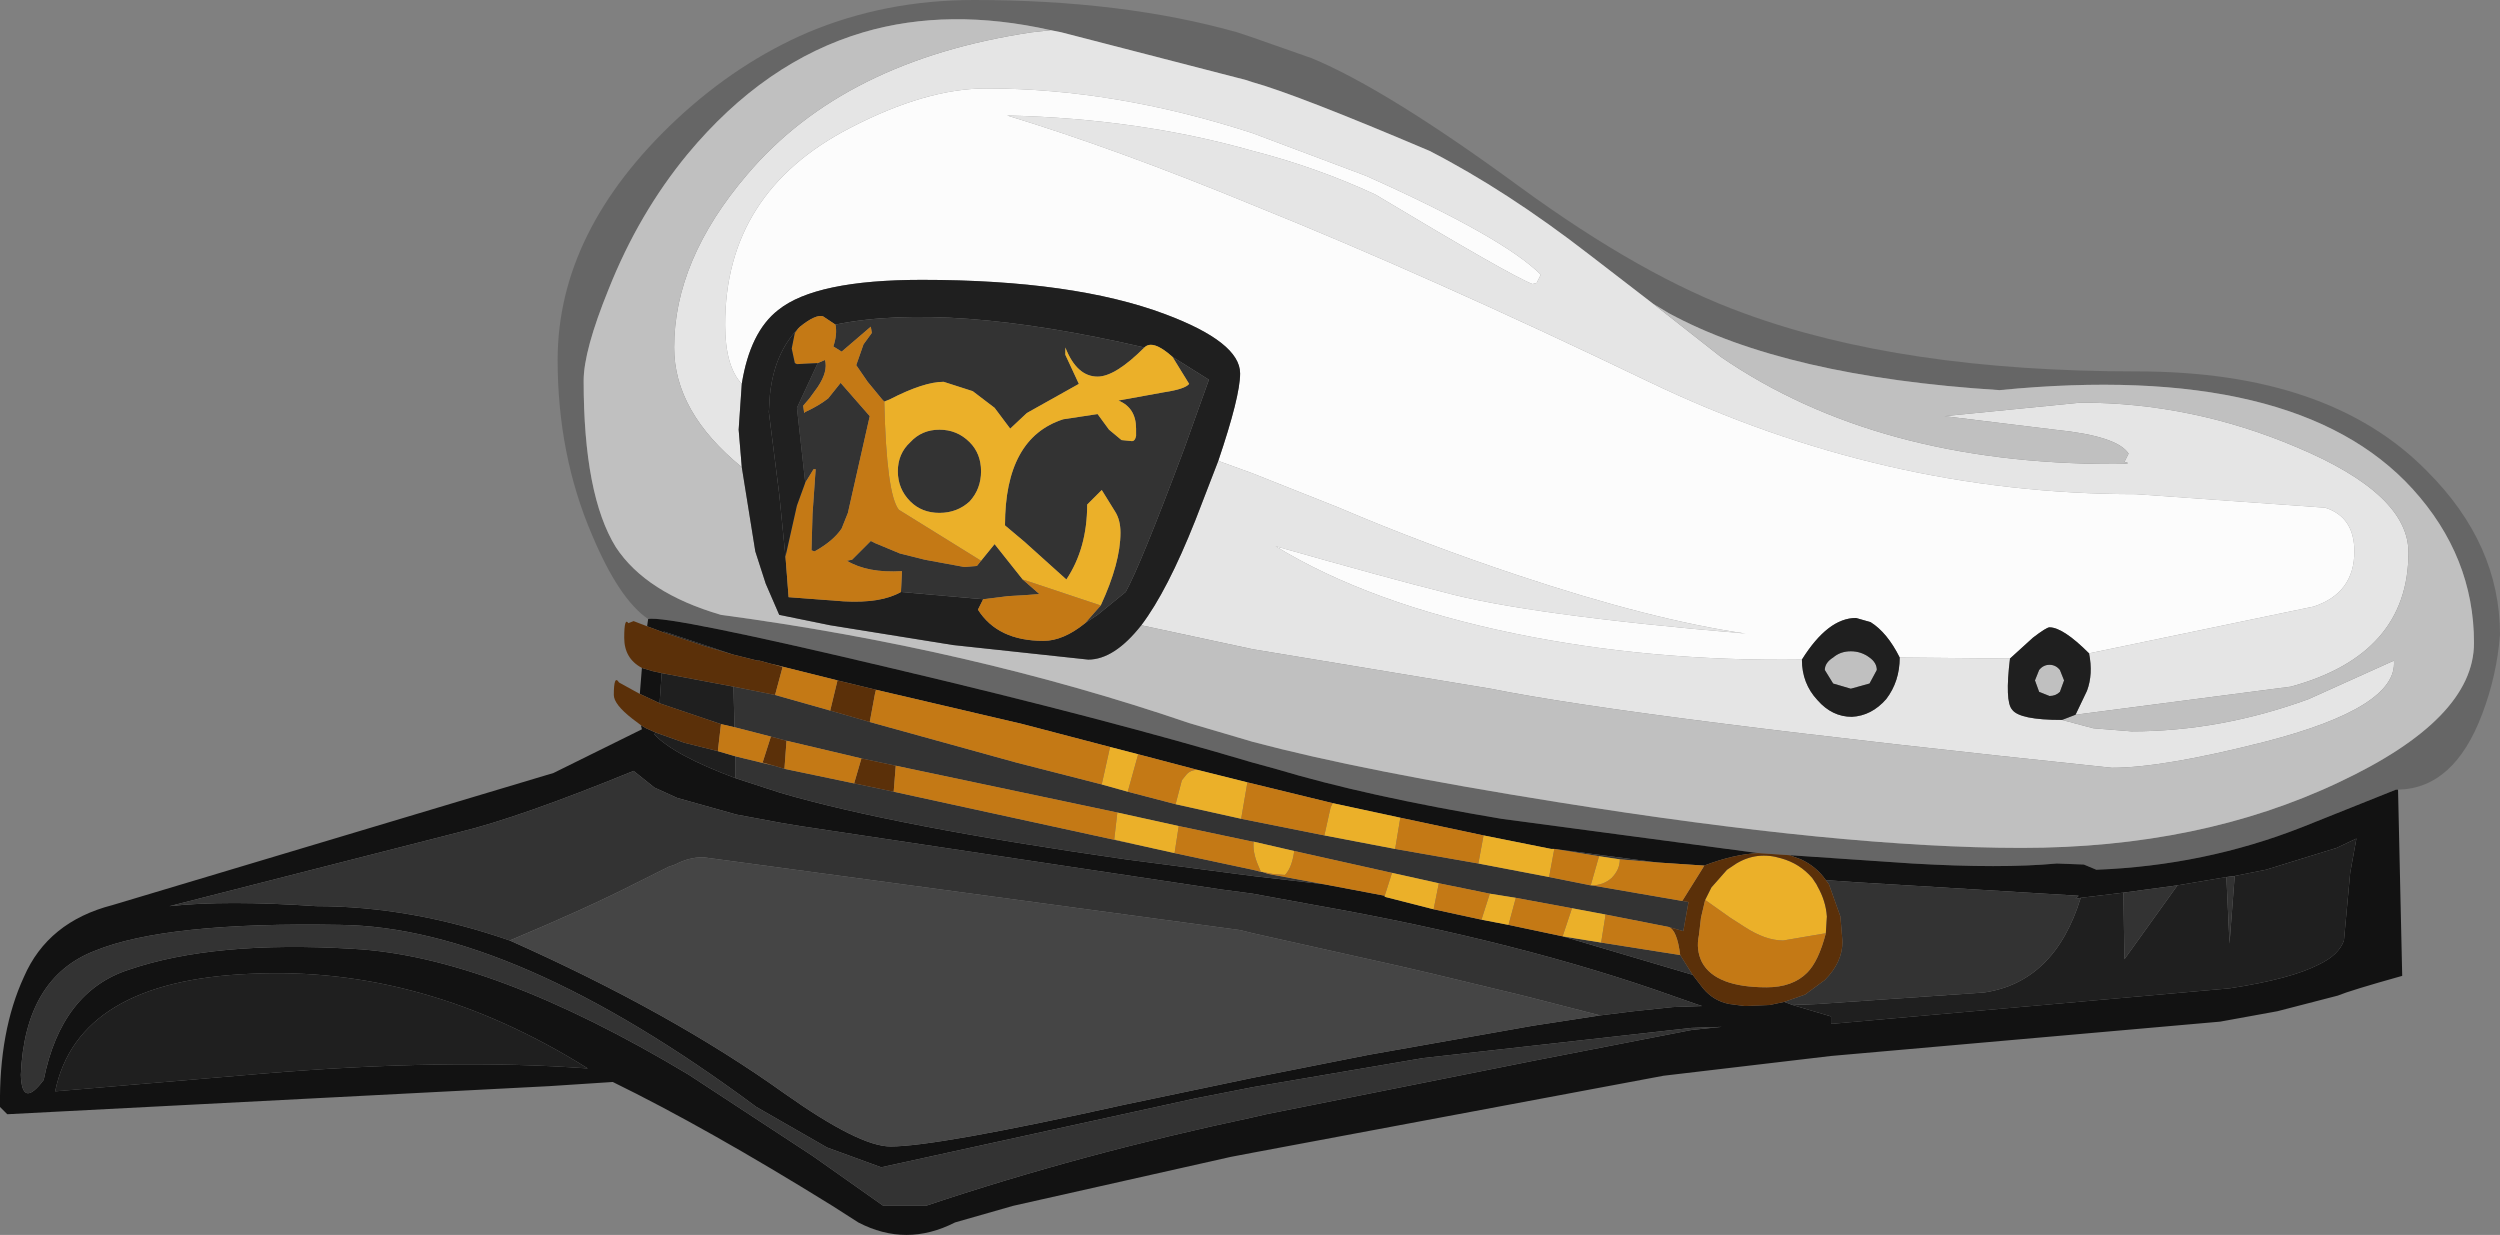 <?xml version="1.0" encoding="UTF-8" standalone="no"?>
<svg xmlns:ffdec="https://www.free-decompiler.com/flash" xmlns:xlink="http://www.w3.org/1999/xlink" ffdec:objectType="shape" height="59.35px" width="120.15px" xmlns="http://www.w3.org/2000/svg">
  <rect width="100%" height="100%" fill="#808080" stroke="none"/>
  <g transform="matrix(1.0, 0.0, 0.0, 1.0, 60.1, 29.7)">
    <path d="M-28.95 0.05 Q-30.35 -0.9 -31.65 -4.0 -33.3 -7.85 -33.3 -12.4 -33.3 -18.6 -27.6 -23.95 -24.65 -26.7 -21.25 -28.15 -17.55 -29.7 -13.3 -29.7 -6.15 -29.7 -0.65 -28.15 L0.1 -27.9 2.95 -26.9 Q6.55 -25.4 12.9 -20.75 18.85 -16.4 23.7 -14.65 31.3 -11.85 42.6 -11.85 51.85 -11.85 56.55 -7.05 60.05 -3.55 60.05 0.8 59.9 2.75 59.2 4.6 57.85 8.2 55.15 8.25 L55.05 8.25 50.55 10.05 Q45.85 11.9 40.65 12.1 L40.05 11.85 38.75 11.8 Q36.1 12.05 31.8 11.8 L25.9 11.4 24.4 11.3 12.05 9.65 Q5.5 8.55 1.2 7.25 L0.1 6.95 Q-6.95 4.85 -17.1 2.45 -28.05 -0.15 -28.95 0.05 M19.35 -15.1 L16.3 -17.45 Q12.3 -20.55 8.6 -22.45 2.25 -25.15 0.1 -25.75 L-0.2 -25.85 -9.1 -28.15 -9.6 -28.25 Q-14.5 -29.35 -18.6 -28.15 -23.35 -26.75 -27.05 -22.3 -29.4 -19.45 -30.85 -15.8 -32.05 -12.85 -32.05 -11.4 -32.05 -5.9 -30.5 -3.4 -29.05 -1.2 -25.45 -0.15 -13.5 1.45 -2.95 5.05 L0.1 5.95 Q5.35 7.35 14.75 8.85 28.5 11.05 37.05 11.05 45.65 11.05 52.3 7.9 58.8 4.85 58.8 1.2 58.8 -2.95 55.85 -6.2 50.25 -12.35 36.0 -10.95 25.7 -11.6 20.1 -14.65 L19.35 -15.1" fill="#666666" fill-rule="evenodd" stroke="none"/>
    <path d="M-9.6 -28.25 L-9.1 -28.15 -0.2 -25.85 0.1 -25.75 Q2.25 -25.15 8.6 -22.45 12.3 -20.55 16.3 -17.45 L19.35 -15.1 22.6 -12.55 Q30.1 -7.4 41.5 -7.4 42.5 -7.4 42.0 -7.5 L42.2 -7.9 Q41.65 -8.75 38.65 -9.05 L33.35 -9.7 39.9 -10.35 Q45.25 -10.35 50.3 -8.2 55.65 -5.95 55.65 -3.15 55.65 1.75 50.0 3.3 L39.65 4.65 40.2 3.5 Q40.5 2.7 40.3 1.7 L51.1 -0.55 Q53.05 -1.2 53.05 -3.2 53.05 -4.85 51.65 -5.3 L42.55 -5.95 Q30.4 -5.95 19.15 -11.35 8.55 -16.45 0.1 -19.85 -6.45 -22.55 -11.7 -24.15 -5.35 -24.0 0.1 -22.45 3.2 -21.65 6.0 -20.35 12.5 -16.45 13.55 -16.05 L13.75 -16.1 13.95 -16.5 Q12.15 -18.3 5.55 -21.25 L0.1 -23.3 Q-6.5 -25.45 -12.7 -25.45 -15.6 -25.45 -19.25 -23.55 -25.25 -20.45 -25.25 -14.1 -25.25 -12.1 -24.45 -11.25 L-24.6 -9.05 -24.45 -7.25 Q-27.7 -9.9 -27.7 -13.0 -27.7 -17.2 -24.2 -21.3 -19.55 -26.8 -10.5 -28.15 L-9.6 -28.25 M-1.55 -7.55 L0.1 -6.95 4.25 -5.3 Q8.35 -3.55 12.85 -2.05 19.3 0.1 23.8 0.75 13.25 -0.15 9.25 -1.25 6.65 -1.9 1.2 -3.45 5.7 -0.7 12.7 0.75 19.25 2.1 26.5 2.0 26.5 3.15 27.25 3.95 27.95 4.75 28.9 4.75 29.85 4.7 30.55 3.9 31.2 3.05 31.2 1.9 L36.5 1.95 Q36.25 4.0 36.6 4.4 36.95 4.9 39.0 4.9 L40.5 5.3 42.35 5.45 Q46.6 5.45 50.85 3.9 L54.95 2.05 Q55.15 4.3 48.75 5.95 43.85 7.2 41.4 7.2 18.5 4.8 11.55 3.4 L0.1 1.5 -5.25 0.35 Q-4.0 -1.3 -2.65 -4.7 L-1.55 -7.55" fill="#e5e5e5" fill-rule="evenodd" stroke="none"/>
    <path d="M19.35 -15.1 L20.1 -14.65 Q25.7 -11.6 36.0 -10.95 50.25 -12.35 55.85 -6.2 58.8 -2.95 58.8 1.2 58.8 4.85 52.3 7.9 45.65 11.05 37.05 11.05 28.5 11.05 14.75 8.85 5.35 7.35 0.1 5.95 L-2.95 5.05 Q-13.5 1.45 -25.45 -0.15 -29.05 -1.2 -30.5 -3.4 -32.05 -5.9 -32.05 -11.4 -32.05 -12.85 -30.85 -15.8 -29.4 -19.45 -27.05 -22.3 -23.35 -26.75 -18.6 -28.15 -14.5 -29.35 -9.6 -28.25 L-10.5 -28.15 Q-19.55 -26.8 -24.2 -21.3 -27.7 -17.2 -27.7 -13.0 -27.7 -9.9 -24.45 -7.25 L-23.8 -3.2 -23.3 -1.65 -22.65 -0.15 -20.2 0.35 -14.3 1.3 -7.8 2.0 Q-6.55 2.0 -5.25 0.35 L0.1 1.5 11.55 3.4 Q18.5 4.8 41.4 7.2 43.85 7.2 48.75 5.95 55.15 4.3 54.95 2.05 L50.85 3.9 Q46.6 5.45 42.35 5.45 L40.5 5.3 39.0 4.9 39.65 4.65 50.0 3.3 Q55.65 1.75 55.65 -3.15 55.65 -5.95 50.3 -8.2 45.25 -10.35 39.9 -10.35 L33.35 -9.7 38.65 -9.05 Q41.65 -8.75 42.2 -7.9 L42.0 -7.5 Q42.5 -7.4 41.5 -7.4 30.1 -7.4 22.6 -12.55 L19.35 -15.1 M39.1 3.0 L38.9 3.55 Q38.7 3.75 38.4 3.75 L37.9 3.55 37.7 3.0 37.9 2.5 Q38.1 2.25 38.4 2.25 38.7 2.25 38.9 2.5 L39.1 3.0 M28.85 1.6 Q29.35 1.6 29.75 1.9 30.1 2.15 30.1 2.5 L29.75 3.15 28.85 3.4 28.0 3.15 27.6 2.5 Q27.6 2.15 28.0 1.9 28.35 1.6 28.85 1.6" fill="#c0c0c0" fill-rule="evenodd" stroke="none"/>
    <path d="M-24.45 -11.25 Q-25.25 -12.1 -25.25 -14.1 -25.25 -20.45 -19.25 -23.55 -15.6 -25.45 -12.7 -25.45 -6.5 -25.45 0.1 -23.3 L5.55 -21.25 Q12.15 -18.3 13.95 -16.5 L13.75 -16.1 13.55 -16.05 Q12.5 -16.45 6.0 -20.35 3.2 -21.65 0.1 -22.45 -5.35 -24.0 -11.7 -24.15 -6.45 -22.55 0.1 -19.85 8.55 -16.45 19.15 -11.35 30.4 -5.95 42.55 -5.95 L51.65 -5.3 Q53.05 -4.85 53.05 -3.2 53.05 -1.2 51.1 -0.55 L40.3 1.7 Q39.05 0.45 38.4 0.45 38.25 0.45 37.6 0.95 L36.5 1.95 31.2 1.9 Q30.6 0.7 29.8 0.2 L29.1 0.0 Q27.75 0.0 26.5 2.0 19.25 2.1 12.7 0.75 5.7 -0.7 1.2 -3.45 6.65 -1.9 9.25 -1.25 13.25 -0.15 23.8 0.75 19.3 0.1 12.85 -2.05 8.35 -3.55 4.25 -5.3 L0.1 -6.95 -1.55 -7.55 Q-0.5 -10.65 -0.5 -11.75 -0.5 -13.25 -4.1 -14.6 -8.5 -16.25 -15.8 -16.25 -20.9 -16.25 -22.7 -14.8 -24.05 -13.75 -24.45 -11.25" fill="#fcfcfc" fill-rule="evenodd" stroke="none"/>
    <path d="M-28.95 0.05 Q-28.05 -0.15 -17.1 2.45 -6.95 4.85 0.1 6.95 L1.2 7.25 Q5.5 8.55 12.05 9.65 L24.4 11.3 Q23.25 11.35 21.8 11.9 L19.55 11.75 14.6 11.1 14.45 11.1 13.95 11.0 11.2 10.45 7.2 9.6 3.95 8.9 -0.15 7.9 -2.55 7.3 -5.4 6.55 -6.75 6.2 -10.95 5.1 -18.0 3.45 -19.85 3.0 -23.05 2.2 -23.6 2.05 -23.7 2.05 -24.9 1.75 -28.2 0.65 -28.2 0.7 -29.0 0.4 -28.95 0.05 M25.9 11.4 L31.8 11.8 Q36.1 12.05 38.75 11.8 L40.05 11.85 40.65 12.1 Q45.85 11.9 50.55 10.05 L55.05 8.25 55.15 8.25 55.35 17.2 Q52.85 17.9 52.25 18.15 L49.35 18.9 46.6 19.4 27.9 21.05 19.85 22.0 0.1 25.7 -0.95 25.9 -11.4 28.25 -14.2 29.05 Q-16.55 30.25 -18.85 29.05 L-20.1 28.25 Q-26.15 24.5 -30.65 22.3 L-33.7 22.5 -59.75 23.85 -60.1 23.5 Q-60.15 19.85 -58.95 17.25 -57.8 14.6 -54.7 13.8 L-33.5 7.45 -29.25 5.35 -29.3 5.15 -29.05 5.3 -28.6 5.5 -28.65 5.6 Q-27.7 6.6 -24.75 7.7 L-22.6 8.4 Q-17.15 10.0 -6.0 11.6 L0.1 12.4 3.55 12.8 6.45 13.35 6.45 13.4 8.8 14.0 11.1 14.5 12.4 14.75 15.0 15.3 21.25 17.15 21.75 17.8 Q22.25 18.4 23.0 18.55 L23.75 18.65 24.95 18.6 25.65 18.45 26.05 18.6 27.9 19.15 27.9 19.5 28.0 19.5 47.05 17.8 Q50.0 17.35 51.35 16.65 52.3 16.2 52.55 15.5 L52.85 12.25 53.15 10.6 52.2 11.05 48.8 12.1 47.3 12.4 46.9 12.45 44.55 12.85 41.95 13.2 39.9 13.45 39.65 13.5 39.8 13.35 29.1 12.7 27.65 12.6 Q27.2 11.95 26.45 11.6 L25.9 11.4 M-29.35 3.65 L-29.25 2.4 -28.75 2.55 -28.3 2.65 -28.4 4.1 -28.6 4.0 -29.35 3.65 M16.8 19.1 L18.4 18.9 20.3 18.7 21.7 18.65 21.4 18.55 20.4 18.2 Q13.0 15.55 3.1 13.8 L0.1 13.25 -1.4 13.05 -21.65 10.0 -22.55 9.85 -24.7 9.45 -27.55 8.65 -28.65 8.15 -29.65 7.35 Q-35.15 9.6 -38.05 10.3 L-51.95 13.85 Q-49.25 13.55 -44.9 13.85 -40.35 13.85 -35.6 15.5 -27.85 18.95 -22.4 22.85 -18.8 25.4 -17.3 25.4 -15.1 25.4 -6.1 23.4 L0.1 22.1 5.65 21.0 13.55 19.6 16.8 19.1 M21.2 19.7 L8.3 21.15 0.1 22.55 -2.7 23.1 -17.75 26.4 -20.35 25.45 -23.75 23.5 Q-35.4 14.85 -43.75 14.75 -52.15 14.6 -55.55 16.0 -58.9 17.3 -59.1 21.95 -59.05 23.6 -58.0 22.2 -57.15 17.95 -53.9 16.9 -49.8 15.5 -43.15 15.9 -36.5 16.25 -27.0 21.95 L-21.05 25.85 -17.65 28.25 -15.6 28.25 Q-8.15 25.75 0.1 24.0 L0.75 23.85 13.5 21.3 21.2 19.8 22.65 19.65 21.2 19.7 M-47.5 21.9 Q-38.55 21.15 -31.85 21.65 -39.75 16.7 -48.05 17.1 -56.35 17.45 -57.45 22.75 L-47.5 21.9" fill="#121212" fill-rule="evenodd" stroke="none"/>
    <path d="M-24.45 -7.25 L-24.6 -9.05 -24.45 -11.25 Q-24.05 -13.75 -22.7 -14.8 -20.9 -16.25 -15.8 -16.25 -8.5 -16.25 -4.1 -14.6 -0.5 -13.25 -0.5 -11.75 -0.5 -10.65 -1.55 -7.55 L-2.65 -4.7 Q-4.0 -1.3 -5.25 0.35 -6.55 2.0 -7.8 2.0 L-14.3 1.3 -20.2 0.35 -22.65 -0.15 -23.3 -1.65 -23.8 -3.2 -24.45 -7.25 M40.3 1.7 Q40.5 2.7 40.2 3.5 L39.65 4.65 39.0 4.9 Q36.95 4.9 36.6 4.4 36.25 4.0 36.5 1.95 L37.6 0.95 Q38.25 0.45 38.4 0.45 39.05 0.45 40.3 1.7 M26.5 2.0 Q27.75 0.0 29.1 0.0 L29.8 0.2 Q30.6 0.7 31.2 1.9 31.2 3.05 30.55 3.9 29.85 4.7 28.9 4.75 27.95 4.75 27.25 3.95 26.5 3.15 26.5 2.0 M47.3 12.4 L48.8 12.1 52.2 11.05 53.15 10.6 52.85 12.25 52.55 15.5 Q52.3 16.2 51.35 16.65 50.0 17.35 47.05 17.8 L28.0 19.5 27.9 19.5 27.9 19.15 26.05 18.6 27.3 18.55 35.25 18.0 Q38.65 17.5 39.9 13.45 L41.95 13.2 42.0 16.4 44.55 12.85 46.9 12.45 47.05 15.65 47.3 12.4 M-24.75 7.7 Q-27.7 6.6 -28.65 5.6 L-28.6 5.5 -27.2 6.0 -25.6 6.4 -24.75 6.65 -24.75 7.5 -24.75 7.7 M39.1 3.0 L38.9 2.5 Q38.7 2.25 38.4 2.25 38.1 2.25 37.9 2.5 L37.7 3.0 37.9 3.55 38.4 3.75 Q38.7 3.75 38.9 3.55 L39.1 3.0 M28.85 1.6 Q28.35 1.6 28.0 1.9 27.6 2.15 27.6 2.5 L28.0 3.15 28.85 3.4 29.75 3.15 30.1 2.5 Q30.1 2.15 29.75 1.9 29.35 1.6 28.85 1.6 M-22.35 -2.95 L-22.2 -1.0 -19.55 -0.8 Q-17.75 -0.7 -16.8 -1.25 L-12.85 -0.9 -13.1 -0.4 Q-12.15 1.1 -9.95 1.1 -9.0 1.1 -7.95 0.25 L-7.35 -0.15 -6.0 -1.25 Q-5.3 -2.5 -3.2 -8.1 L-2.0 -11.45 -3.75 -12.55 Q-4.7 -13.4 -5.1 -13.0 -14.6 -15.2 -19.95 -14.1 L-20.55 -14.5 Q-20.9 -14.6 -21.65 -14.0 L-21.75 -13.9 Q-22.9 -12.7 -23.1 -10.7 L-23.15 -9.9 -22.65 -5.95 -22.35 -2.95 M-24.85 3.3 L-24.8 5.25 -25.45 5.1 -28.4 4.1 -28.3 2.65 -24.85 3.3 M-24.9 1.75 L-26.25 1.35 -28.2 0.7 -28.2 0.65 -24.9 1.75 M-47.5 21.9 L-57.45 22.75 Q-56.35 17.45 -48.05 17.1 -39.75 16.7 -31.85 21.65 -38.55 21.15 -47.5 21.9" fill="#1f1f1f" fill-rule="evenodd" stroke="none"/>
    <path d="M26.05 18.6 L25.65 18.45 26.65 18.1 27.6 17.4 Q28.45 16.55 28.45 15.55 L28.35 14.35 27.8 12.8 27.65 12.6 29.1 12.7 39.8 13.35 39.65 13.5 39.9 13.45 Q38.65 17.5 35.25 18.0 L27.3 18.55 26.05 18.6 M21.25 17.15 L15.0 15.3 16.85 15.6 20.65 16.2 21.25 17.15 M3.55 12.8 L0.1 12.4 -6.0 11.6 Q-17.15 10.0 -22.6 8.4 L-24.75 7.7 -24.75 7.5 -24.75 6.65 -22.9 7.1 -22.4 7.25 -19.05 7.95 -17.15 8.35 -5.45 10.9 -3.65 11.3 0.1 12.1 0.5 12.2 0.55 12.2 0.85 12.3 3.55 12.8 M46.9 12.45 L47.3 12.4 47.05 15.65 46.9 12.45 M44.55 12.85 L42.0 16.4 41.95 13.2 44.55 12.85 M20.75 13.6 L21.05 13.65 20.8 15.05 20.1 14.85 17.05 14.25 15.45 13.95 12.75 13.45 11.5 13.25 9.05 12.75 6.8 12.25 2.1 11.2 0.15 10.75 0.1 10.75 -3.45 10.0 -6.4 9.35 -17.05 7.1 -18.7 6.75 -22.3 5.9 -23.05 5.7 -24.8 5.25 -24.85 3.3 -22.85 3.7 -20.2 4.45 -18.3 5.0 -11.25 6.95 -7.15 8.0 -5.9 8.35 -3.6 8.95 -0.45 9.65 3.55 10.45 6.95 11.1 10.95 11.8 14.35 12.45 16.35 12.85 16.4 12.85 20.75 13.6 M-35.6 15.5 Q-40.35 13.85 -44.9 13.85 -49.25 13.55 -51.95 13.85 L-38.05 10.3 Q-35.15 9.6 -29.65 7.35 L-28.65 8.15 -27.55 8.65 -24.7 9.45 -22.55 9.85 -21.65 10.0 -1.4 13.05 0.1 13.25 3.1 13.8 Q13.0 15.55 20.4 18.2 L21.4 18.55 21.7 18.65 20.3 18.7 18.4 18.9 16.8 19.1 13.1 18.15 8.75 17.1 7.25 16.75 0.1 15.15 -0.5 15.0 -26.3 11.5 Q-27.0 11.5 -27.65 11.85 L-27.95 11.95 -29.55 12.75 Q-31.9 13.95 -35.6 15.5 M21.2 19.7 L22.65 19.65 21.2 19.8 13.5 21.3 0.75 23.85 0.1 24.0 Q-8.15 25.75 -15.6 28.25 L-17.65 28.25 -21.05 25.85 -27.0 21.95 Q-36.5 16.25 -43.15 15.9 -49.8 15.5 -53.9 16.9 -57.15 17.95 -58.0 22.2 -59.05 23.6 -59.1 21.95 -58.9 17.3 -55.55 16.0 -52.15 14.6 -43.75 14.75 -35.4 14.85 -23.75 23.5 L-20.35 25.45 -17.75 26.4 -2.7 23.1 0.1 22.55 8.3 21.15 21.2 19.7 M17.75 11.6 L16.75 11.45 14.6 11.1 19.55 11.75 17.75 11.6 M-20.8 -12.25 L-20.45 -12.4 Q-20.3 -11.85 -20.8 -11.1 L-21.2 -10.55 -21.5 -10.2 -21.45 -9.85 -21.4 -9.9 Q-20.75 -10.2 -20.3 -10.55 L-19.7 -11.3 -18.3 -9.7 -19.35 -5.05 -19.65 -4.3 Q-20.05 -3.7 -20.95 -3.2 L-21.1 -3.25 -21.05 -5.0 -20.9 -7.15 -21.0 -7.15 -21.4 -6.5 -21.8 -10.1 -20.8 -12.25 M-16.8 -1.25 L-16.75 -2.25 Q-18.4 -2.15 -19.4 -2.75 L-19.15 -2.8 -18.25 -3.7 -18.05 -3.6 -16.85 -3.1 -15.65 -2.8 -13.75 -2.45 -13.15 -2.5 -12.95 -2.75 -12.3 -3.55 -10.95 -1.85 -10.15 -1.15 -10.8 -1.1 -11.65 -1.05 -12.85 -0.9 -16.8 -1.25 M-17.6 -10.4 L-17.7 -10.5 -18.4 -11.35 -18.95 -12.15 -18.6 -13.15 -18.2 -13.7 -18.25 -14.0 -19.65 -12.8 -20.05 -13.05 Q-19.85 -13.65 -19.95 -14.1 -14.6 -15.2 -5.1 -13.0 -6.5 -11.6 -7.35 -11.6 -8.35 -11.6 -8.9 -13.0 L-8.9 -12.65 -8.25 -11.25 -10.75 -9.85 -11.55 -9.1 -12.3 -10.1 -13.35 -10.9 -14.75 -11.35 Q-15.7 -11.35 -17.35 -10.5 L-17.6 -10.4 M-3.75 -12.55 L-2.0 -11.45 -3.2 -8.1 Q-5.3 -2.5 -6.0 -1.25 L-7.35 -0.15 -7.95 0.25 -7.2 -0.6 Q-6.25 -2.65 -6.25 -4.1 -6.25 -4.7 -6.5 -5.1 L-7.15 -6.15 -7.85 -5.45 Q-7.85 -3.35 -8.85 -1.85 L-10.85 -3.65 -11.8 -4.45 Q-11.8 -8.65 -9.0 -9.55 L-7.35 -9.8 -6.8 -9.05 -6.2 -8.55 -5.7 -8.5 Q-5.55 -8.5 -5.5 -8.75 L-5.5 -9.1 Q-5.5 -10.1 -6.35 -10.45 L-4.15 -10.85 Q-3.15 -11.0 -2.95 -11.25 L-3.75 -12.55 M-12.95 -7.05 Q-12.95 -6.2 -13.5 -5.6 -14.1 -5.05 -14.95 -5.05 -15.8 -5.05 -16.35 -5.6 -16.95 -6.2 -16.95 -7.05 -16.95 -7.9 -16.35 -8.45 -15.8 -9.05 -14.95 -9.05 -14.1 -9.05 -13.5 -8.45 -12.95 -7.9 -12.95 -7.05" fill="#333333" fill-rule="evenodd" stroke="none"/>
    <path d="M12.4 14.75 L11.1 14.5 11.5 13.25 12.75 13.45 12.4 14.75 M8.8 14.0 L6.45 13.4 6.45 13.35 6.8 12.25 9.05 12.75 8.8 14.0 M21.85 13.55 L22.15 12.95 22.9 12.1 23.35 11.8 Q24.35 11.2 25.5 11.55 26.4 11.8 27.0 12.5 L27.2 12.8 27.25 12.9 Q27.65 13.6 27.7 14.35 L27.65 15.15 25.6 15.5 Q24.75 15.5 23.75 14.85 L23.05 14.4 21.85 13.55 M10.95 11.8 L11.2 10.45 13.95 11.0 14.45 11.1 14.6 11.1 14.35 12.45 10.95 11.8 M7.2 9.6 L6.95 11.1 3.55 10.45 3.85 9.1 3.95 8.9 7.2 9.6 M16.75 11.45 L17.75 11.6 Q17.75 12.1 17.35 12.5 16.95 12.85 16.4 12.85 L16.35 12.85 16.75 11.45 M0.15 10.75 L2.1 11.2 Q2.0 11.95 1.7 12.3 L1.65 12.35 1.05 12.3 0.55 12.2 0.5 12.2 0.35 11.85 Q0.1 11.25 0.15 10.75 M15.45 13.95 L17.05 14.25 17.05 14.35 16.85 15.6 15.0 15.3 15.45 13.95 M-3.65 11.3 L-5.45 10.9 -6.55 10.65 -6.4 9.35 -3.45 10.0 -3.65 11.3 M-0.15 7.9 L-0.45 9.65 -3.6 8.95 -3.3 7.8 -3.1 7.55 Q-2.9 7.3 -2.55 7.3 L-0.15 7.9 M-12.95 -2.75 L-16.9 -5.2 Q-17.5 -5.95 -17.6 -10.4 L-17.35 -10.5 Q-15.7 -11.35 -14.75 -11.35 L-13.35 -10.9 -12.3 -10.1 -11.55 -9.1 -10.75 -9.85 -8.25 -11.25 -8.9 -12.65 -8.9 -13.0 Q-8.35 -11.6 -7.35 -11.6 -6.5 -11.6 -5.1 -13.0 -4.7 -13.4 -3.75 -12.55 L-2.95 -11.25 Q-3.15 -11.0 -4.15 -10.85 L-6.35 -10.45 Q-5.5 -10.1 -5.5 -9.1 L-5.5 -8.75 Q-5.55 -8.5 -5.7 -8.5 L-6.2 -8.55 -6.8 -9.05 -7.35 -9.8 -9.0 -9.55 Q-11.8 -8.65 -11.8 -4.45 L-10.85 -3.65 -8.85 -1.85 Q-7.85 -3.35 -7.85 -5.45 L-7.15 -6.15 -6.5 -5.1 Q-6.25 -4.7 -6.25 -4.1 -6.25 -2.65 -7.2 -0.6 L-10.95 -1.85 -12.3 -3.55 -12.95 -2.75 M-12.95 -7.05 Q-12.95 -7.9 -13.5 -8.45 -14.1 -9.05 -14.95 -9.05 -15.8 -9.05 -16.35 -8.45 -16.95 -7.9 -16.95 -7.05 -16.95 -6.2 -16.35 -5.6 -15.8 -5.05 -14.95 -5.05 -14.1 -5.05 -13.5 -5.6 -12.95 -6.2 -12.95 -7.05 M-5.9 8.35 L-7.15 8.0 -6.75 6.2 -5.4 6.55 -5.9 8.35" fill="#ebb029" fill-rule="evenodd" stroke="none"/>
    <path d="M24.4 11.3 L25.9 11.4 26.45 11.6 Q27.2 11.95 27.65 12.6 L27.8 12.8 28.35 14.35 28.45 15.55 Q28.45 16.55 27.6 17.4 L26.65 18.1 25.65 18.45 24.95 18.6 23.75 18.65 23.0 18.55 Q22.25 18.4 21.75 17.8 L21.25 17.15 20.65 16.2 Q20.5 15.0 20.1 14.85 L20.8 15.05 21.05 13.65 20.75 13.6 21.75 12.0 21.8 11.9 Q23.25 11.35 24.4 11.3 M-29.3 5.15 L-29.7 4.85 Q-30.6 4.15 -30.6 3.7 -30.6 2.7 -30.35 3.1 L-29.35 3.65 -28.6 4.0 -28.4 4.1 -25.45 5.1 -25.6 6.4 -27.2 6.0 -28.6 5.5 -29.05 5.3 -29.3 5.15 M-29.25 2.4 Q-30.1 1.95 -30.1 0.95 -30.1 -0.05 -29.9 0.25 L-29.65 0.15 -29.0 0.4 -28.2 0.7 -26.25 1.35 -24.9 1.75 -23.7 2.05 -23.6 2.05 -23.05 2.2 -22.5 2.35 -22.5 2.4 -22.85 3.7 -24.85 3.3 -28.3 2.65 -28.75 2.55 -29.25 2.4 M27.65 15.15 L27.7 14.35 Q27.65 13.6 27.25 12.9 L27.2 12.8 27.0 12.5 Q26.4 11.8 25.5 11.55 24.35 11.2 23.35 11.8 L22.9 12.1 22.15 12.95 21.85 13.55 21.65 14.4 21.55 15.25 Q21.4 15.95 21.7 16.55 22.35 17.75 24.8 17.75 26.05 17.75 26.75 17.05 27.3 16.5 27.65 15.15 M-17.15 8.35 L-19.05 7.95 -18.7 6.75 -17.05 7.1 -17.15 8.35 M-22.4 7.25 L-22.9 7.1 -23.45 6.95 -23.05 5.7 -22.3 5.9 -22.4 7.25 M-18.3 5.0 L-20.2 4.45 -19.85 3.0 -18.0 3.45 -18.05 3.65 -18.3 5.0" fill="#5b3009" fill-rule="evenodd" stroke="none"/>
    <path d="M15.0 15.3 L12.4 14.75 12.75 13.45 15.45 13.95 15.0 15.3 M11.1 14.5 L8.8 14.0 9.05 12.75 11.5 13.25 11.1 14.5 M6.45 13.35 L3.55 12.8 0.85 12.3 0.55 12.2 1.05 12.3 1.65 12.35 1.7 12.3 Q2.0 11.95 2.1 11.2 L6.8 12.25 6.45 13.35 M21.85 13.55 L23.05 14.4 23.75 14.85 Q24.75 15.5 25.6 15.5 L27.65 15.15 Q27.3 16.5 26.75 17.05 26.05 17.75 24.8 17.75 22.35 17.75 21.7 16.55 21.4 15.95 21.55 15.25 L21.65 14.4 21.85 13.55 M21.8 11.9 L21.75 12.0 20.75 13.6 16.4 12.85 Q16.95 12.85 17.35 12.5 17.75 12.1 17.75 11.6 L19.55 11.75 21.8 11.9 M20.1 14.85 Q20.5 15.0 20.65 16.2 L16.85 15.6 17.05 14.35 17.05 14.25 20.1 14.85 M11.2 10.45 L10.95 11.8 6.95 11.1 7.2 9.6 11.2 10.45 M14.35 12.45 L14.6 11.1 16.75 11.45 16.35 12.85 14.35 12.45 M3.95 8.9 L3.85 9.1 3.55 10.45 -0.45 9.65 -0.15 7.9 3.95 8.9 M-3.45 10.0 L0.1 10.75 0.15 10.75 Q0.1 11.25 0.35 11.85 L0.5 12.2 0.1 12.1 -3.65 11.3 -3.45 10.0 M-5.45 10.9 L-17.15 8.35 -17.05 7.1 -6.4 9.35 -6.55 10.65 -5.45 10.9 M-19.05 7.95 L-22.4 7.25 -22.3 5.9 -18.7 6.75 -19.05 7.95 M-22.9 7.1 L-24.75 6.65 -25.6 6.4 -25.45 5.1 -24.8 5.25 -23.05 5.7 -23.45 6.95 -22.9 7.1 M-20.8 -12.25 L-21.8 -12.2 -21.9 -12.25 -22.05 -12.95 -21.9 -13.7 -21.75 -13.9 -21.65 -14.0 Q-20.9 -14.6 -20.55 -14.5 L-19.95 -14.1 Q-19.85 -13.65 -20.05 -13.05 L-19.65 -12.8 -18.25 -14.0 -18.2 -13.7 -18.6 -13.15 -18.95 -12.15 -18.4 -11.35 -17.7 -10.5 -17.6 -10.4 Q-17.5 -5.95 -16.9 -5.2 L-12.95 -2.75 -13.15 -2.5 -13.75 -2.45 -15.65 -2.8 -16.85 -3.1 -18.05 -3.6 -18.25 -3.7 -19.15 -2.8 -19.4 -2.75 Q-18.4 -2.15 -16.75 -2.25 L-16.8 -1.25 Q-17.75 -0.7 -19.55 -0.8 L-22.2 -1.0 -22.35 -2.95 -21.8 -5.4 -21.4 -6.5 -21.0 -7.15 -20.9 -7.15 -21.05 -5.0 -21.1 -3.25 -20.95 -3.2 Q-20.05 -3.7 -19.65 -4.3 L-19.35 -5.05 -18.3 -9.7 -19.7 -11.3 -20.3 -10.55 Q-20.75 -10.2 -21.4 -9.9 L-21.45 -9.85 -21.5 -10.2 -21.2 -10.55 -20.8 -11.1 Q-20.3 -11.85 -20.45 -12.4 L-20.8 -12.25 M-7.95 0.25 Q-9.0 1.1 -9.95 1.1 -12.15 1.1 -13.1 -0.4 L-12.85 -0.9 -11.65 -1.05 -10.8 -1.1 -10.15 -1.15 -10.95 -1.85 -7.2 -0.6 -7.95 0.25 M-5.9 8.35 L-5.4 6.55 -2.55 7.3 Q-2.9 7.3 -3.1 7.55 L-3.3 7.8 -3.6 8.95 -5.9 8.35 M-6.75 6.2 L-7.15 8.0 -11.25 6.95 -18.3 5.0 -18.05 3.65 -18.0 3.45 -10.95 5.1 -6.75 6.2 M-20.2 4.45 L-22.85 3.7 -22.5 2.4 -22.5 2.35 -23.05 2.2 -19.85 3.0 -20.2 4.45" fill="#c47915" fill-rule="evenodd" stroke="none"/>
    <path d="M-35.6 15.5 Q-31.9 13.95 -29.55 12.75 L-27.95 11.95 -27.65 11.85 Q-27.0 11.5 -26.3 11.5 L-0.5 15.0 0.1 15.15 7.25 16.75 8.75 17.1 13.1 18.15 16.8 19.1 13.55 19.6 5.65 21.0 0.1 22.1 -6.1 23.4 Q-15.1 25.4 -17.3 25.4 -18.8 25.4 -22.4 22.85 -27.85 18.95 -35.6 15.5" fill="#454545" fill-rule="evenodd" stroke="none"/>
    <path d="M-21.75 -13.9 L-21.9 -13.7 -22.05 -12.95 -21.9 -12.25 -21.8 -12.2 -20.8 -12.25 -21.8 -10.1 -21.4 -6.5 -21.8 -5.4 -22.35 -2.95 -22.65 -5.95 -23.15 -9.9 -23.1 -10.7 Q-22.9 -12.7 -21.75 -13.9" fill="#202020" fill-rule="evenodd" stroke="none"/>
  </g>
</svg>
